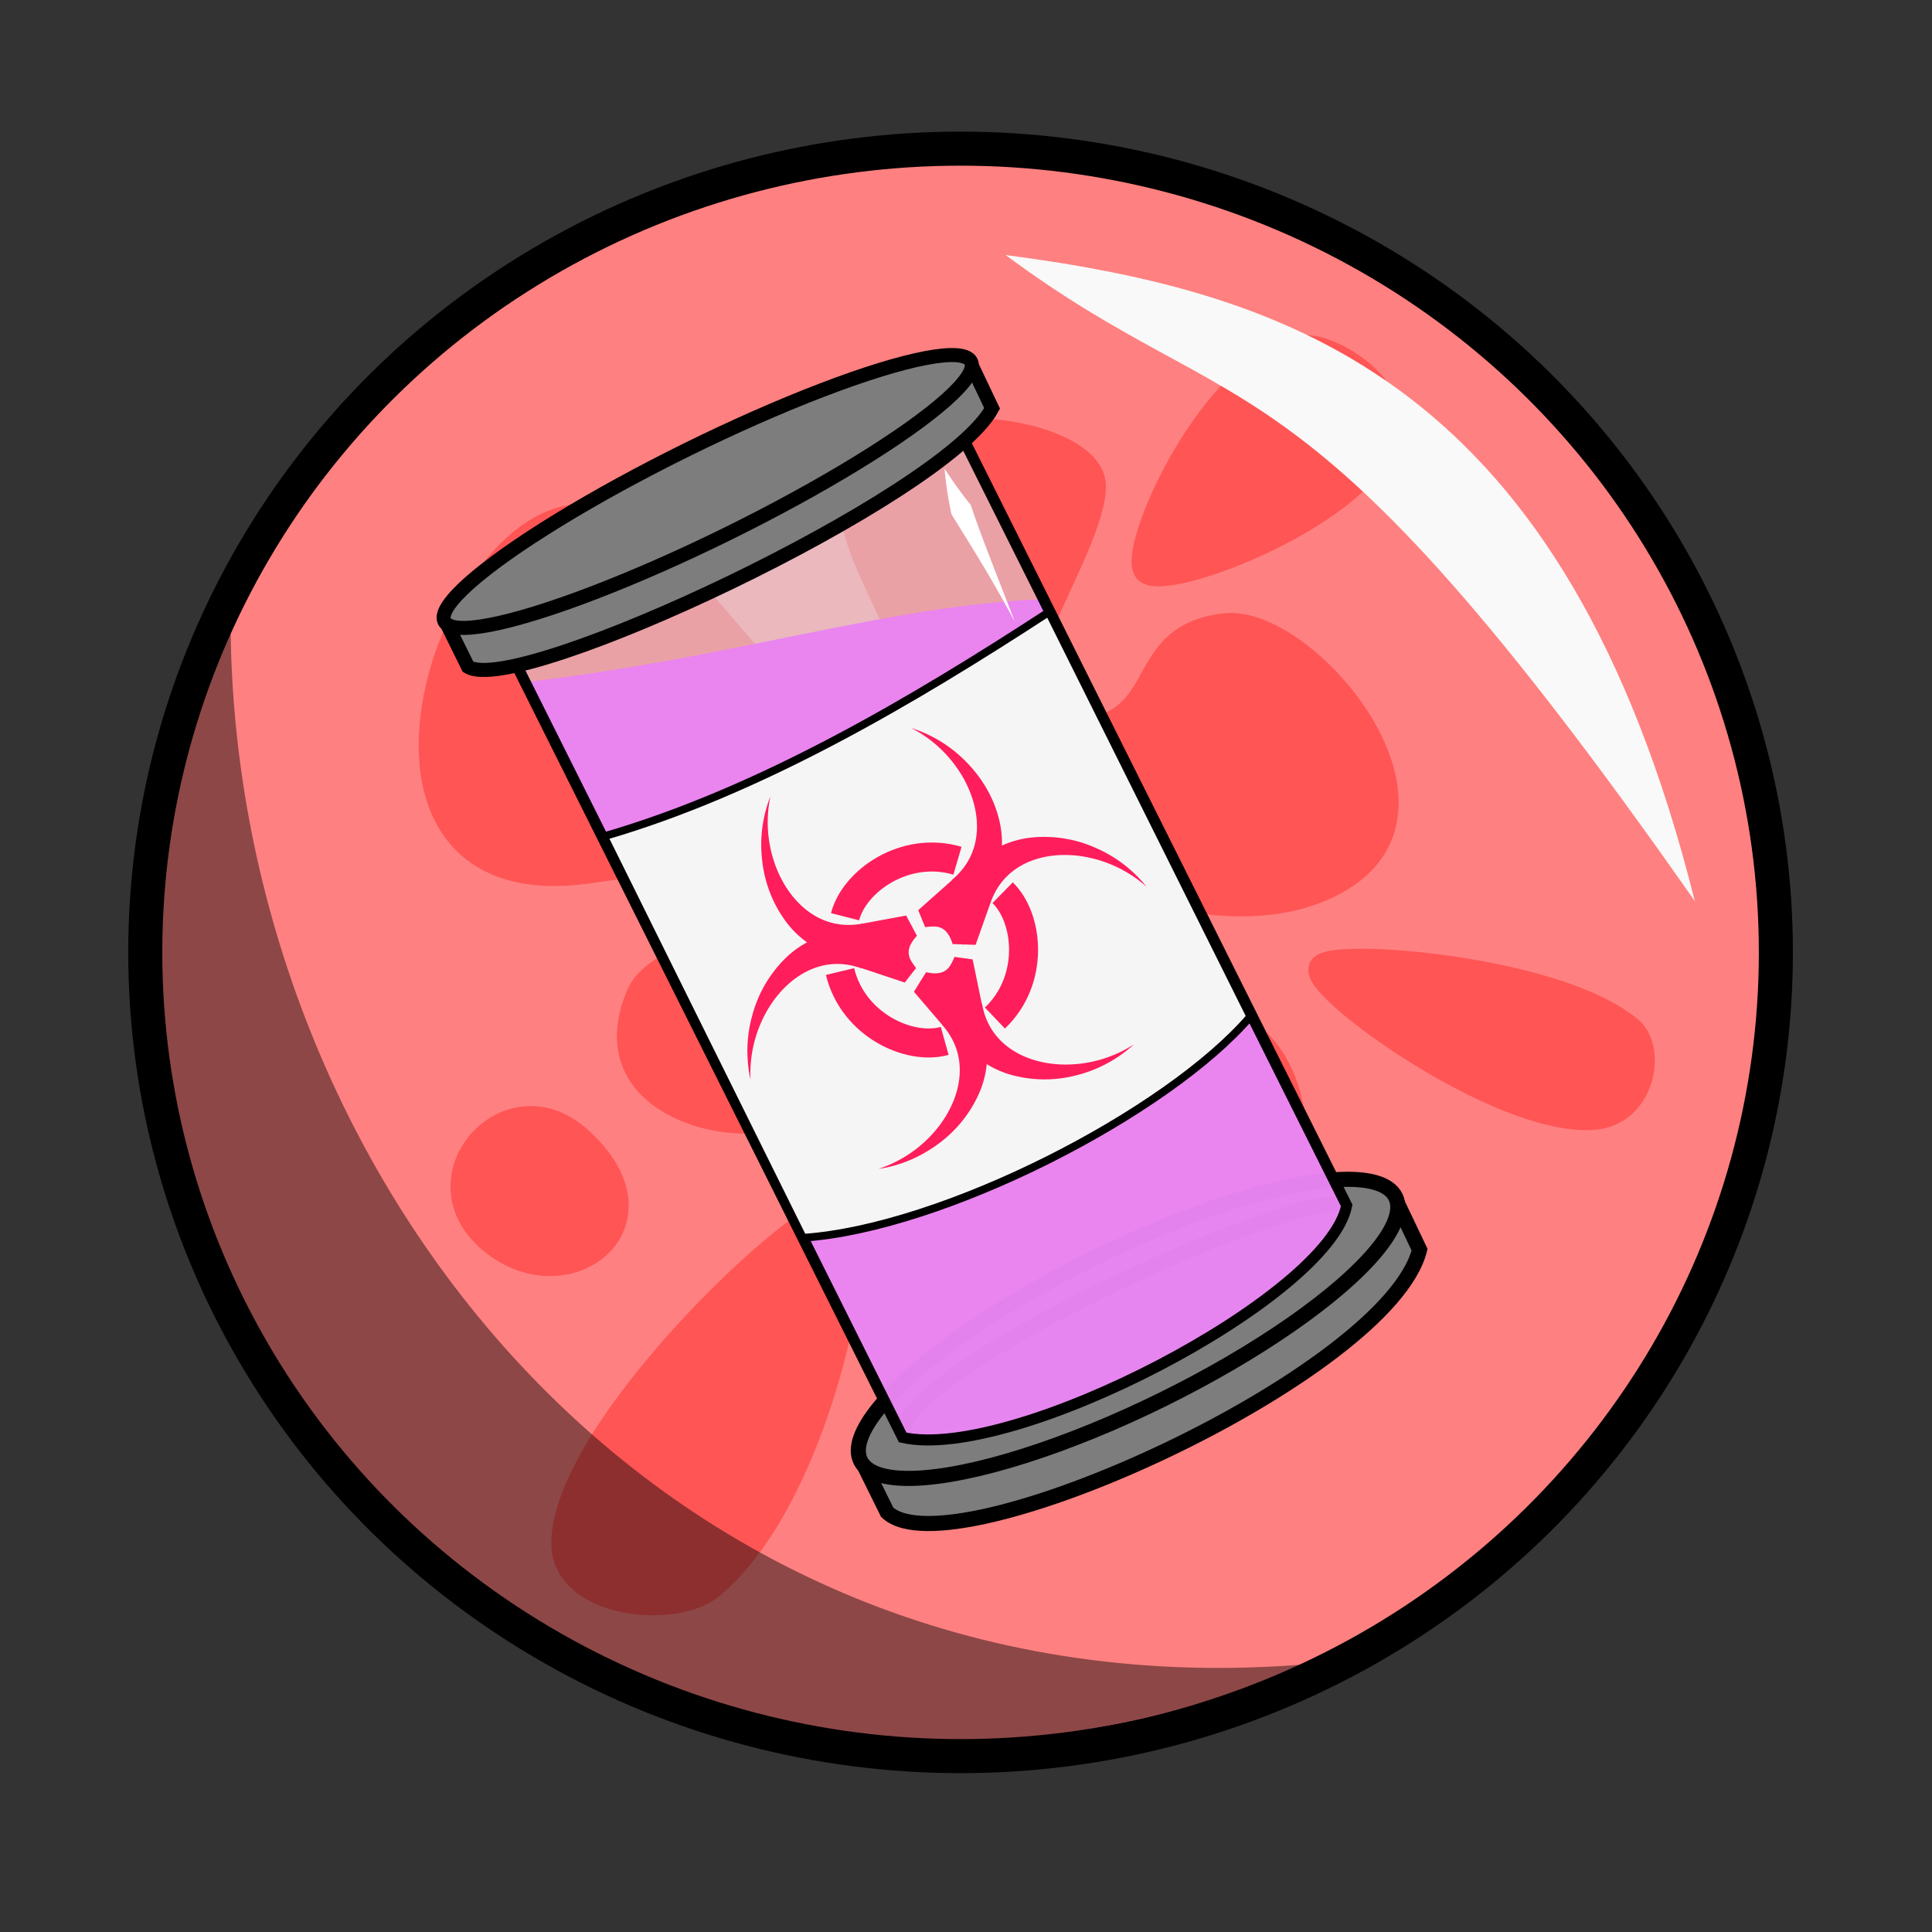 <svg xmlns="http://www.w3.org/2000/svg" viewBox="0 0 64 64">
    <rect x="0" y="0" width="64" height="64" fill="#333333" stroke="none"/>
    <ellipse cx="31.82" cy="31.549" fill="#ff8080" stroke="#000" stroke-linecap="round" stroke-linejoin="round" stroke-width="1.128" rx="27.008" ry="26.625"/>
    <g fill="#f55" fill-rule="evenodd" stroke="#f55">
        <path stroke-width=".9" d="M35.765 30.033c2.36 4.107 7.332 2.333 7.08 8.546-.236 5.793-8.775 11.808-9.876 4.44-.65-4.358.09-11.948-3.212-10.489-3 1.327-2.224 4.277-4.759 4.551-1.658.18-5.162-.903-3.807-4.107.88-2.078 8.097-2.362 6.365-3.718-1.405-1.379-3.473-1.106-8.03-.444-9.72 1.411-3.758-14.532 1.19-11.21 3.067 2.06 4.517 6.168 8.506 6.992 3.764.287-.947-5.542-.893-7.603.105-3.965 7.742-2.883 7.853-.943.117 2.047-4.418 8.104-1.607 8.269 4.62.259 2.65-3.171 6.009-3.552 2.608-.296 7.873 5.89 3.807 8.325-4.133 2.475-10.19-1.733-8.626.943z"/>
        <path stroke-width=".9" d="M27.875 40.022c-1.2-.15-9.145 7.314-9.163 11.102-.009 2.037 3.641 2.397 4.838 1.397 3.78-3.16 5.295-12.378 4.325-12.5zM38.032 18.904c.78.525 7.318-1.972 7.942-4.642.335-1.436-2.056-2.966-3.02-2.678-3.047.911-5.553 6.895-4.922 7.32zM43.792 32.097c-.149.705 5.814 5.033 8.925 4.888 1.673-.077 2.046-2.22 1.25-2.877-2.515-2.075-10.055-2.582-10.175-2.011zM16.232 41.031c2.495 2.17 6.063-.527 2.896-3.31-2.298-2.019-5.235 1.277-2.896 3.31z"/>
    </g>
    <path fill="#f9f9f9" fill-rule="evenodd" d="M33.31 8.447c9.544 1.259 18.527 4.22 22.834 21.406C42.96 11.013 41.262 14.34 33.31 8.447z"/>
    <path fill-opacity=".449" fill-rule="evenodd" d="M43.352 55.124C18.555 65.584-2.419 42.116 7.64 20.864c.189 18.2 14.228 36.08 35.712 34.26z"/>
    <g transform="rotate(-26.249 22.585 261.605)">
        <g fill="#7d7d7d" stroke="#000" stroke-width=".5">
            <path fill-rule="evenodd" d="M122.232 73.085v1.83c1.032 2.751 16.898 3.251 19.665 0l.023-1.763z"/>
            <ellipse cx="132.076" cy="72.996" stroke-linecap="round" stroke-linejoin="round" rx="9.88" ry="2.603"/>
        </g>
        <path fill="none" stroke="#000" stroke-width=".5" d="M123.926 72.643c1.618-1.701 14.508-1.368 16.407-.203"/>
        <path fill="#ff1ae6" fill-opacity=".953" fill-rule="evenodd" d="M123.636 44.947l.153 27.974c2.92 2.355 14.72 2.078 16.59-.389l-.122-22.455c-4.764-2.114-10.013-2.773-16.621-5.13z"/>
        <path fill="#d5f6ff" fill-opacity=".477" fill-rule="evenodd" stroke="#000" stroke-width=".366" d="M123.626 43.11l.163 29.81c2.92 2.356 14.72 2.08 16.59-.388l-.163-30.04z"/>
        <path fill="#fff" fill-rule="evenodd" d="M139.225 44.752c-.181.466-.327.928-.46 1.45.023.257.05.525.077.808.084.865.182 1.894.229 3.314.13-1.413.21-2.454.304-3.31.03-.283.062-.545.098-.793a15.373 15.373 0 0 1-.248-1.469z"/>
        <path fill="#f5f5f5" fill-rule="evenodd" stroke="#000" stroke-width=".257" d="M123.72 50.684l.03 14.843c4.308 1.774 12.65 1.637 16.534-.018l-.063-14.97c-5.335.639-11.21 1.087-16.502.145z"/>
        <g fill="#ff1d5c" fill-rule="evenodd">
            <path d="M130.83 59.265c-.102-.671-.292-1.282-.609-1.816a3.162 3.162 0 0 0-2.94-.469 4.159 4.159 0 0 0-1.774 1.193 4.389 4.389 0 0 0-.997 1.89 4.169 4.169 0 0 1 1.249-1.625c.525-.413 1.117-.673 1.692-.747.574-.074 1.105.037 1.554.329.15.097.292.215.427.356.44.104.926.384 1.397.889z"/>
            <path d="M131.574 57.865c-.669-.173-1.148-.466-1.449-.802a2.403 2.403 0 0 1-.517-.205c-.47-.255-.823-.668-1.032-1.208-.21-.54-.265-1.185-.153-1.843a4.169 4.169 0 0 1 .83-1.874 4.389 4.389 0 0 0-1.183 1.78 4.159 4.159 0 0 0-.2 2.128 3.162 3.162 0 0 0 1.818 2.358c.62.023 1.248-.102 1.886-.334z"/>
            <path d="M129.43 58.361l1.086 1.074.546-.265c-.06-.346-.149-.695.5-.946l-.024-.76-1.444-.408z"/>
        </g>
        <g fill="#ff1d5c" fill-rule="evenodd">
            <path d="M132.568 59.555c-.53.423-.965.894-1.27 1.435-.032.29-.028.568.009.834a3.162 3.162 0 0 0 1.056 1.947 4.159 4.159 0 0 0 1.92.94 4.389 4.389 0 0 0 2.136-.082 4.169 4.169 0 0 1-2.032-.27c-.62-.247-1.141-.63-1.493-1.09-.351-.46-.52-.977-.492-1.512.009-.177.04-.36.095-.548-.13-.432-.13-.993.07-1.654z"/>
            <path d="M130.983 59.61c.185.666.17 1.227.03 1.656.05.19.076.373.081.55.015.535-.167 1.047-.53 1.498-.363.451-.894.822-1.52 1.054a4.169 4.169 0 0 1-2.037.219c.678.222 1.42.263 2.132.134a4.159 4.159 0 0 0 1.943-.89 3.162 3.162 0 0 0 1.134-2.754c-.291-.55-.713-1.03-1.233-1.466z"/>
            <path d="M132.486 61.22l.385-1.478-.502-.34c-.269.224-.527.475-1.069.039l-.647.402.37 1.453z"/>
        </g>
        <g fill="#ff1d5c" fill-rule="evenodd">
            <path d="M131.967 57.838c.631.248 1.255.389 1.877.382a3.162 3.162 0 0 0 1.876-2.312c.146-.705.08-1.45-.147-2.133a4.389 4.389 0 0 0-1.138-1.809c.428.57.687 1.237.782 1.894.096.661.024 1.304-.198 1.839-.223.534-.585.939-1.062 1.182-.159.08-.332.145-.522.192-.31.328-.796.609-1.468.765z"/>
            <path d="M132.807 59.183c.484-.493.977-.76 1.418-.854.14-.138.285-.252.436-.345.456-.28.99-.379 1.563-.29.572.089 1.158.363 1.672.79.512.423.945.992 1.208 1.654a4.389 4.389 0 0 0-.95-1.914 4.159 4.159 0 0 0-1.742-1.237 3.162 3.162 0 0 0-2.952.395c-.33.527-.535 1.133-.653 1.8z"/>
            <path d="M133.449 57.077l-1.473.405-.044.605c.33.12.676.219.57.906l.67.36 1.075-1.047z"/>
        </g>
        <path fill="none" stroke="#ff1d5c" stroke-width=".961" d="M128.753 58.16c-.399 1.775.897 3.37 2.094 3.594M132.674 61.81c1.736-.541 2.47-2.46 2.066-3.61M133.866 56.588c-1.338-1.232-3.367-.908-4.16.017"/>
        <path fill="#7d7d7d" fill-rule="evenodd" stroke="#000" stroke-width=".465" d="M122.166 42.013v1.643c1.016 1.635 16.633 1.933 19.357 0l.022-1.604z"/>
        <ellipse cx="131.856" cy="41.959" fill="#7d7d7d" stroke="#000" stroke-linecap="round" stroke-linejoin="round" stroke-width=".465" rx="9.725" ry="1.547"/>
    </g>
</svg>

